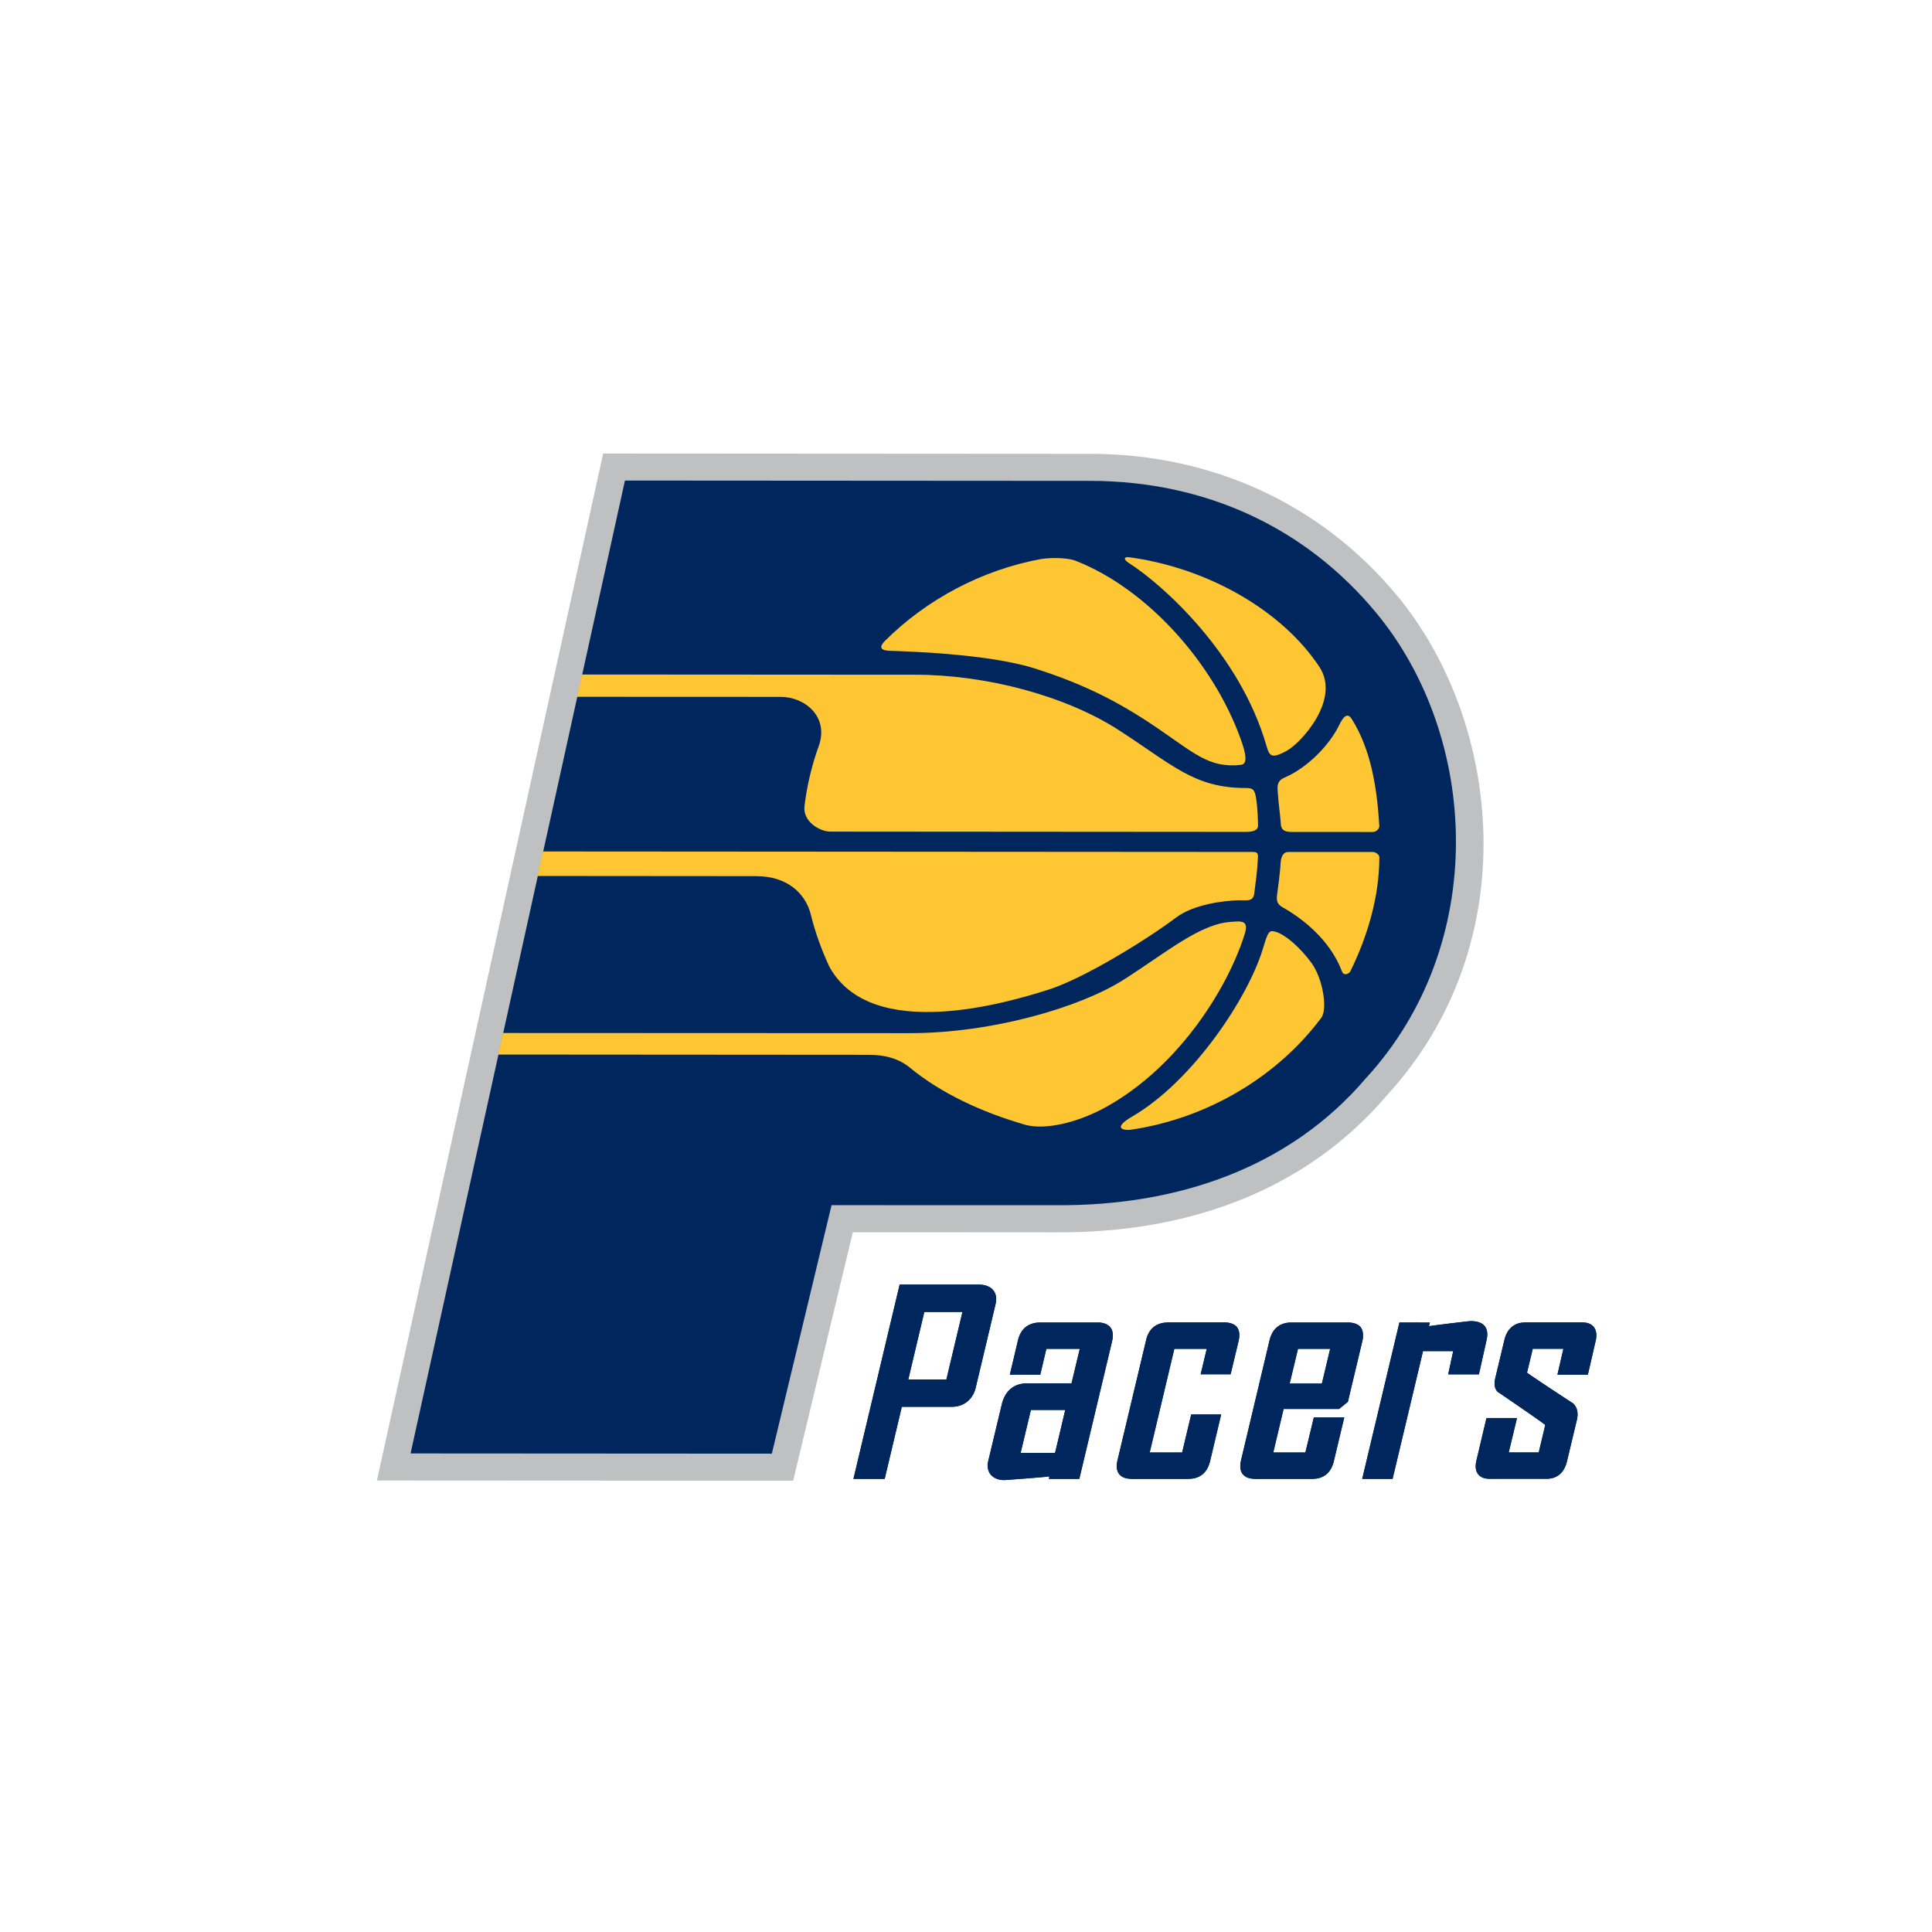 <svg width="512" height="512" xmlns="http://www.w3.org/2000/svg"><g fill="none" fill-rule="evenodd"><path d="M370.164 157.76c-20.003-24.104-48.807-37.435-81.116-37.488l-129.2-.08L99.89 392.344l110.304.06 15.817-65.85c14.83 0 53.78.028 53.74.028 36.95.26 67.27-12.245 87.67-36.168 37.07-40.294 30.567-99.157 2.758-132.654" fill="#BEC0C2"/><path d="M220.37 319.383l-15.825 65.853-95.74-.06 56.812-257.822 123.415.08c30.717.076 57.04 12.504 75.622 34.906 27.35 32.98 30.043 87.803-2.694 123.427-20.095 23.54-49.54 33.86-82.157 33.63l-59.432-.014" fill="#00275D"/><g fill="#FFC633"><path d="M152.892 184.662l54.095.023c6.214 0 12.833 5.212 9.963 13.1-1.775 4.868-3.13 10.536-3.75 15.832-.504 4.15 4.126 6.764 6.79 6.764l110.23.08c2.082 0 3.168-.58 3.168-1.58 0-.97-.092-4.62-.49-7.19-.382-2.42-.78-2.86-2.754-2.86-13.728 0-19.33-6.112-33.748-15.4-14.402-9.264-35.527-14.61-53.68-14.62l-88.5-.056-1.324 5.92m66.79 71.278c-1.905-4.092-3.68-8.946-4.76-13.39-1.355-5.73-6.2-10.365-14.478-10.373l-58.006-.046 1.43-6.496 188.033.126c1.87 0 1.47.79 1.37 2.87-.09 2.06-.58 5.91-.89 8.166-.27 2.266-2.16 1.727-3.95 1.766-4.24.095-12.1 1.112-16.68 4.525-7.79 5.87-24.41 16.13-33.76 19.12-10.01 3.2-47.45 14.64-58.42-6.45"/><path d="M132.023 279.463l98.187.07c4.34 0 8.067 1.023 10.966 3.445 8.288 6.81 19.047 11.785 30.453 15.08 5.14 1.483 13.94-.428 21.84-4.884 19.65-11.097 32.27-32.218 36.44-45.808 1.08-3.562-1-3.263-3.75-3.058-8.27.577-16.98 8.068-28.42 15.348-11.47 7.28-34.77 14.18-56.87 14.142l-107.59-.045-1.26 5.71m144.034-131.328c1.393-.26 6.367-.565 9.123.524 18.642 7.34 36.303 26.74 43.678 47.35 1.424 3.95 1.777 6.49 0 6.69-8.555.95-12.534-3.28-22.605-10.07-10.04-6.8-19.32-11.45-32.05-15.49-12.56-3.998-35.44-4.57-38.39-4.67-2.96-.097-2.58-1.34-1.3-2.615 10.96-10.936 25.68-18.858 41.53-21.736m89.503 70.674c.06.806-.78 1.69-1.76 1.69l-21.52-.015c-2.753 0-2.815-1.284-2.89-2.87-.11-1.575-.552-4.72-.66-6.6-.09-1.815-.75-3.898 1.667-4.914 6-2.545 11.66-8.388 14.25-13.39.85-1.71 2.14-4.494 3.62-2.122 5.09 8.14 6.67 18.16 7.28 28.23m-7.669 38.601c-.37.733-1.747 1.26-2.206.076-3.138-8.396-10.576-14.14-15.718-17.02-1.56-.86-1.683-1.857-1.484-3.39.214-1.54.856-6.41.934-8.47.09-1.628.75-2.816 1.99-2.816h22.405c.78.007 1.76.725 1.76 1.33.01 10.665-3.22 21.21-7.68 30.29"/><path d="M299.562 299.396c-1.577.23-5.004-.298.414-3.462 16.283-9.463 30.794-31.658 34.666-44.387 1.47-4.854 1.638-5.1 3.504-4.586 2.48.74 6.413 4.11 9.428 8.25 3 4.13 4.316 12.21 2.57 14.53-11.724 15.69-30.302 26.71-50.582 29.67m41.431-100.433c-3.796 2.026-4.53 1.658-5.327-1.192-7.085-24.794-27.946-43.146-36.487-48.572-1.63-1.032-1.2-1.703-.02-1.547 20.43 2.713 40.43 13.838 50.5 29.074 5.75 8.72-5.02 20.28-8.68 22.24"/></g><g fill="#00275D"><path d="M255.068 347.677c-.26 1.008-4.056 17.06-4.27 17.9h-10.093c.305-1.284 4.056-17.073 4.246-17.9h10.12zm-16.653-7.245l-12.244 51.484h8.28s4.33-18.25 4.54-19.093h13.2c3.19 0 5.62-1.926 6.37-5.03l5.26-22.118c.124-.504.177-.95.177-1.407 0-.887-.245-1.682-.735-2.293-.795-1.023-2.17-1.543-3.954-1.543h-20.88z"/><path d="M255.068 347.677c-.26 1.008-4.056 17.06-4.27 17.9h-10.093c.305-1.284 4.056-17.073 4.246-17.9h10.12zm-16.653-7.245l-12.244 51.484h8.28s4.33-18.25 4.54-19.093h13.2c3.19 0 5.62-1.926 6.37-5.03l5.26-22.118c.124-.504.177-.95.177-1.407 0-.887-.245-1.682-.735-2.293-.795-1.023-2.17-1.543-3.954-1.543h-20.88zm43.885 33.216c-.26 1.132-2.51 10.64-2.71 11.404h-9.123c.275-1.116 2.556-10.638 2.725-11.404h9.107zm-6.568-23.173c-3.15 0-5.218 1.62-5.954 4.708l-2.158 9.112h8.065s1.423-6.055 1.607-6.833h8.862c-.292 1.177-2.004 8.377-2.188 9.14h-11.74c-3.566 0-5.908 1.973-6.78 5.732l-3.57 14.936a5.06 5.06 0 00-.136 1.145c0 .842.25 1.666.773 2.31.773.977 2.065 1.513 3.638 1.513.04 0 .22-.016.22-.016 2.9-.2 9.26-.687 11.74-.948-.03.138-.15.642-.15.642h8.07l8.678-36.458c.368-1.59.23-2.844-.457-3.7-.674-.825-1.807-1.284-3.354-1.284h-15.15z"/><path d="M282.3 373.648c-.26 1.132-2.51 10.64-2.71 11.404h-9.123c.275-1.116 2.556-10.638 2.725-11.404h9.107zm-6.568-23.173c-3.15 0-5.218 1.62-5.954 4.708l-2.158 9.112h8.065s1.423-6.055 1.607-6.833h8.862c-.292 1.177-2.004 8.377-2.188 9.14h-11.74c-3.566 0-5.908 1.973-6.78 5.732l-3.57 14.936a5.06 5.06 0 00-.136 1.145c0 .842.25 1.666.773 2.31.773.977 2.065 1.513 3.638 1.513.04 0 .22-.016.22-.016 2.9-.2 9.26-.687 11.74-.948-.03.138-.15.642-.15.642h8.07l8.678-36.458c.368-1.59.23-2.844-.457-3.7-.674-.825-1.807-1.284-3.354-1.284h-15.15zm33.808 0c-3.09 0-5.11 1.62-5.815 4.708l-7.56 31.765c-.383 1.604-.26 2.843.443 3.714.642.826 1.79 1.253 3.352 1.253h14.89c3.124 0 5.082-1.59 5.833-4.692l2.94-12.367h-7.944s-2.21 9.28-2.39 10.073h-8.61c.32-1.3 6.33-26.63 6.53-27.47h8.587c-.276 1.2-1.608 6.74-1.608 6.74h7.94l2.097-8.75c.385-1.65.248-2.86-.43-3.76-.66-.78-1.79-1.23-3.38-1.23h-14.89"/><path d="M309.54 350.475c-3.09 0-5.11 1.62-5.815 4.708l-7.56 31.765c-.383 1.604-.26 2.843.443 3.714.642.826 1.79 1.253 3.352 1.253h14.89c3.124 0 5.082-1.59 5.833-4.692l2.94-12.367h-7.944s-2.21 9.28-2.39 10.073h-8.61c.32-1.3 6.33-26.63 6.53-27.47h8.587c-.276 1.2-1.608 6.74-1.608 6.74h7.94l2.097-8.75c.385-1.65.248-2.86-.43-3.76-.66-.78-1.79-1.23-3.38-1.23h-14.89zm42.962 6.987c-.245 1.07-2.02 8.468-2.19 9.202h-8.54c.26-1.056 2.037-8.453 2.205-9.202h8.525zm-10.225-6.987c-3.076 0-5.096 1.62-5.83 4.708l-7.547 31.765c-.38 1.604-.244 2.843.445 3.714.643.826 1.774 1.253 3.35 1.253h14.97c1.5.015 2.77-.352 3.764-1.147.99-.78 1.66-1.956 2.05-3.545l2.77-11.602h-8.07s-2.04 8.52-2.24 9.31h-8.51l2.74-11.54h14.69l2.34-1.88 3.825-16.05a6.21 6.21 0 00.185-1.6c0-.85-.184-1.56-.627-2.14-.675-.79-1.79-1.24-3.37-1.24h-14.95z"/><path d="M352.502 357.462c-.245 1.07-2.02 8.468-2.19 9.202h-8.54c.26-1.056 2.037-8.453 2.205-9.202h8.525zm-10.225-6.987c-3.076 0-5.096 1.62-5.83 4.708l-7.547 31.765c-.38 1.604-.244 2.843.445 3.714.643.826 1.774 1.253 3.35 1.253h14.97c1.5.015 2.77-.352 3.764-1.147.99-.78 1.66-1.956 2.05-3.545l2.77-11.602h-8.07s-2.04 8.52-2.24 9.31h-8.51l2.74-11.54h14.69l2.34-1.88 3.825-16.05a6.21 6.21 0 00.185-1.6c0-.85-.184-1.56-.627-2.14-.675-.79-1.79-1.24-3.37-1.24h-14.95zm47.125-.352c-3.245.368-8.463.995-10.713 1.33l.24-.962-8.07-.01-9.86 41.44h8.05s7.87-33 8.063-33.86h8.02c-.307 1.21-1.33 6.15-1.33 6.15h8.126l2.02-9.06c.37-1.59.2-2.813-.458-3.685-.72-.917-1.99-1.36-3.798-1.36-.078.016-.308.03-.308.03"/><path d="M389.402 350.123c-3.245.368-8.463.995-10.713 1.33l.24-.962-8.07-.01-9.86 41.44h8.05s7.87-33 8.063-33.86h8.02c-.307 1.21-1.33 6.15-1.33 6.15h8.126l2.02-9.06c.37-1.59.2-2.813-.458-3.685-.72-.917-1.99-1.36-3.798-1.36-.078.016-.308.03-.308.03zm14.678.352c-1.607 0-4.455.61-5.418 4.708l-2.357 9.874a6.897 6.897 0 00-.215 1.606c0 .718.17 1.437.628 1.986.03.01.03.06.046.1.03.01.03.01.03.03v-.02c.077.06.183.15.413.3 9.23 6.284 11.663 8.056 12.306 8.56-.14.61-1.668 7.017-1.73 7.29h-7.958c.306-1.22 2.19-9.11 2.19-9.11h-8.083l-2.632 11.13c-.414 1.636-.245 2.92.444 3.775.627.78 1.623 1.19 2.97 1.19h15.134c2.848 0 4.697-1.635 5.433-4.69l2.59-10.854c.06-.29.2-.853.2-1.494 0-.888-.21-1.96-1.1-2.875l-.04-.045-.073-.045c-4.27-2.77-11.004-7.22-12.183-8.12.153-.61 1.394-5.807 1.516-6.326h8.126c-.277 1.21-1.58 6.85-1.58 6.85h8.065l2.04-8.85c.397-1.58.213-2.86-.46-3.767-.443-.55-1.33-1.22-3.06-1.22h-15.23"/><path d="M404.08 350.475c-1.607 0-4.455.61-5.418 4.708l-2.357 9.874a6.897 6.897 0 00-.215 1.606c0 .718.17 1.437.628 1.986.03.01.03.06.046.1.03.01.03.01.03.03v-.02c.077.06.183.15.413.3 9.23 6.284 11.663 8.056 12.306 8.56-.14.61-1.668 7.017-1.73 7.29h-7.958c.306-1.22 2.19-9.11 2.19-9.11h-8.083l-2.632 11.13c-.414 1.636-.245 2.92.444 3.775.627.78 1.623 1.19 2.97 1.19h15.134c2.848 0 4.697-1.635 5.433-4.69l2.59-10.854c.06-.29.2-.853.2-1.494 0-.888-.21-1.96-1.1-2.875l-.04-.045-.073-.045c-4.27-2.77-11.004-7.22-12.183-8.12.153-.61 1.394-5.807 1.516-6.326h8.126c-.277 1.21-1.58 6.85-1.58 6.85h8.065l2.04-8.85c.397-1.58.213-2.86-.46-3.767-.443-.55-1.33-1.22-3.06-1.22h-15.23v.003z"/></g></g></svg>